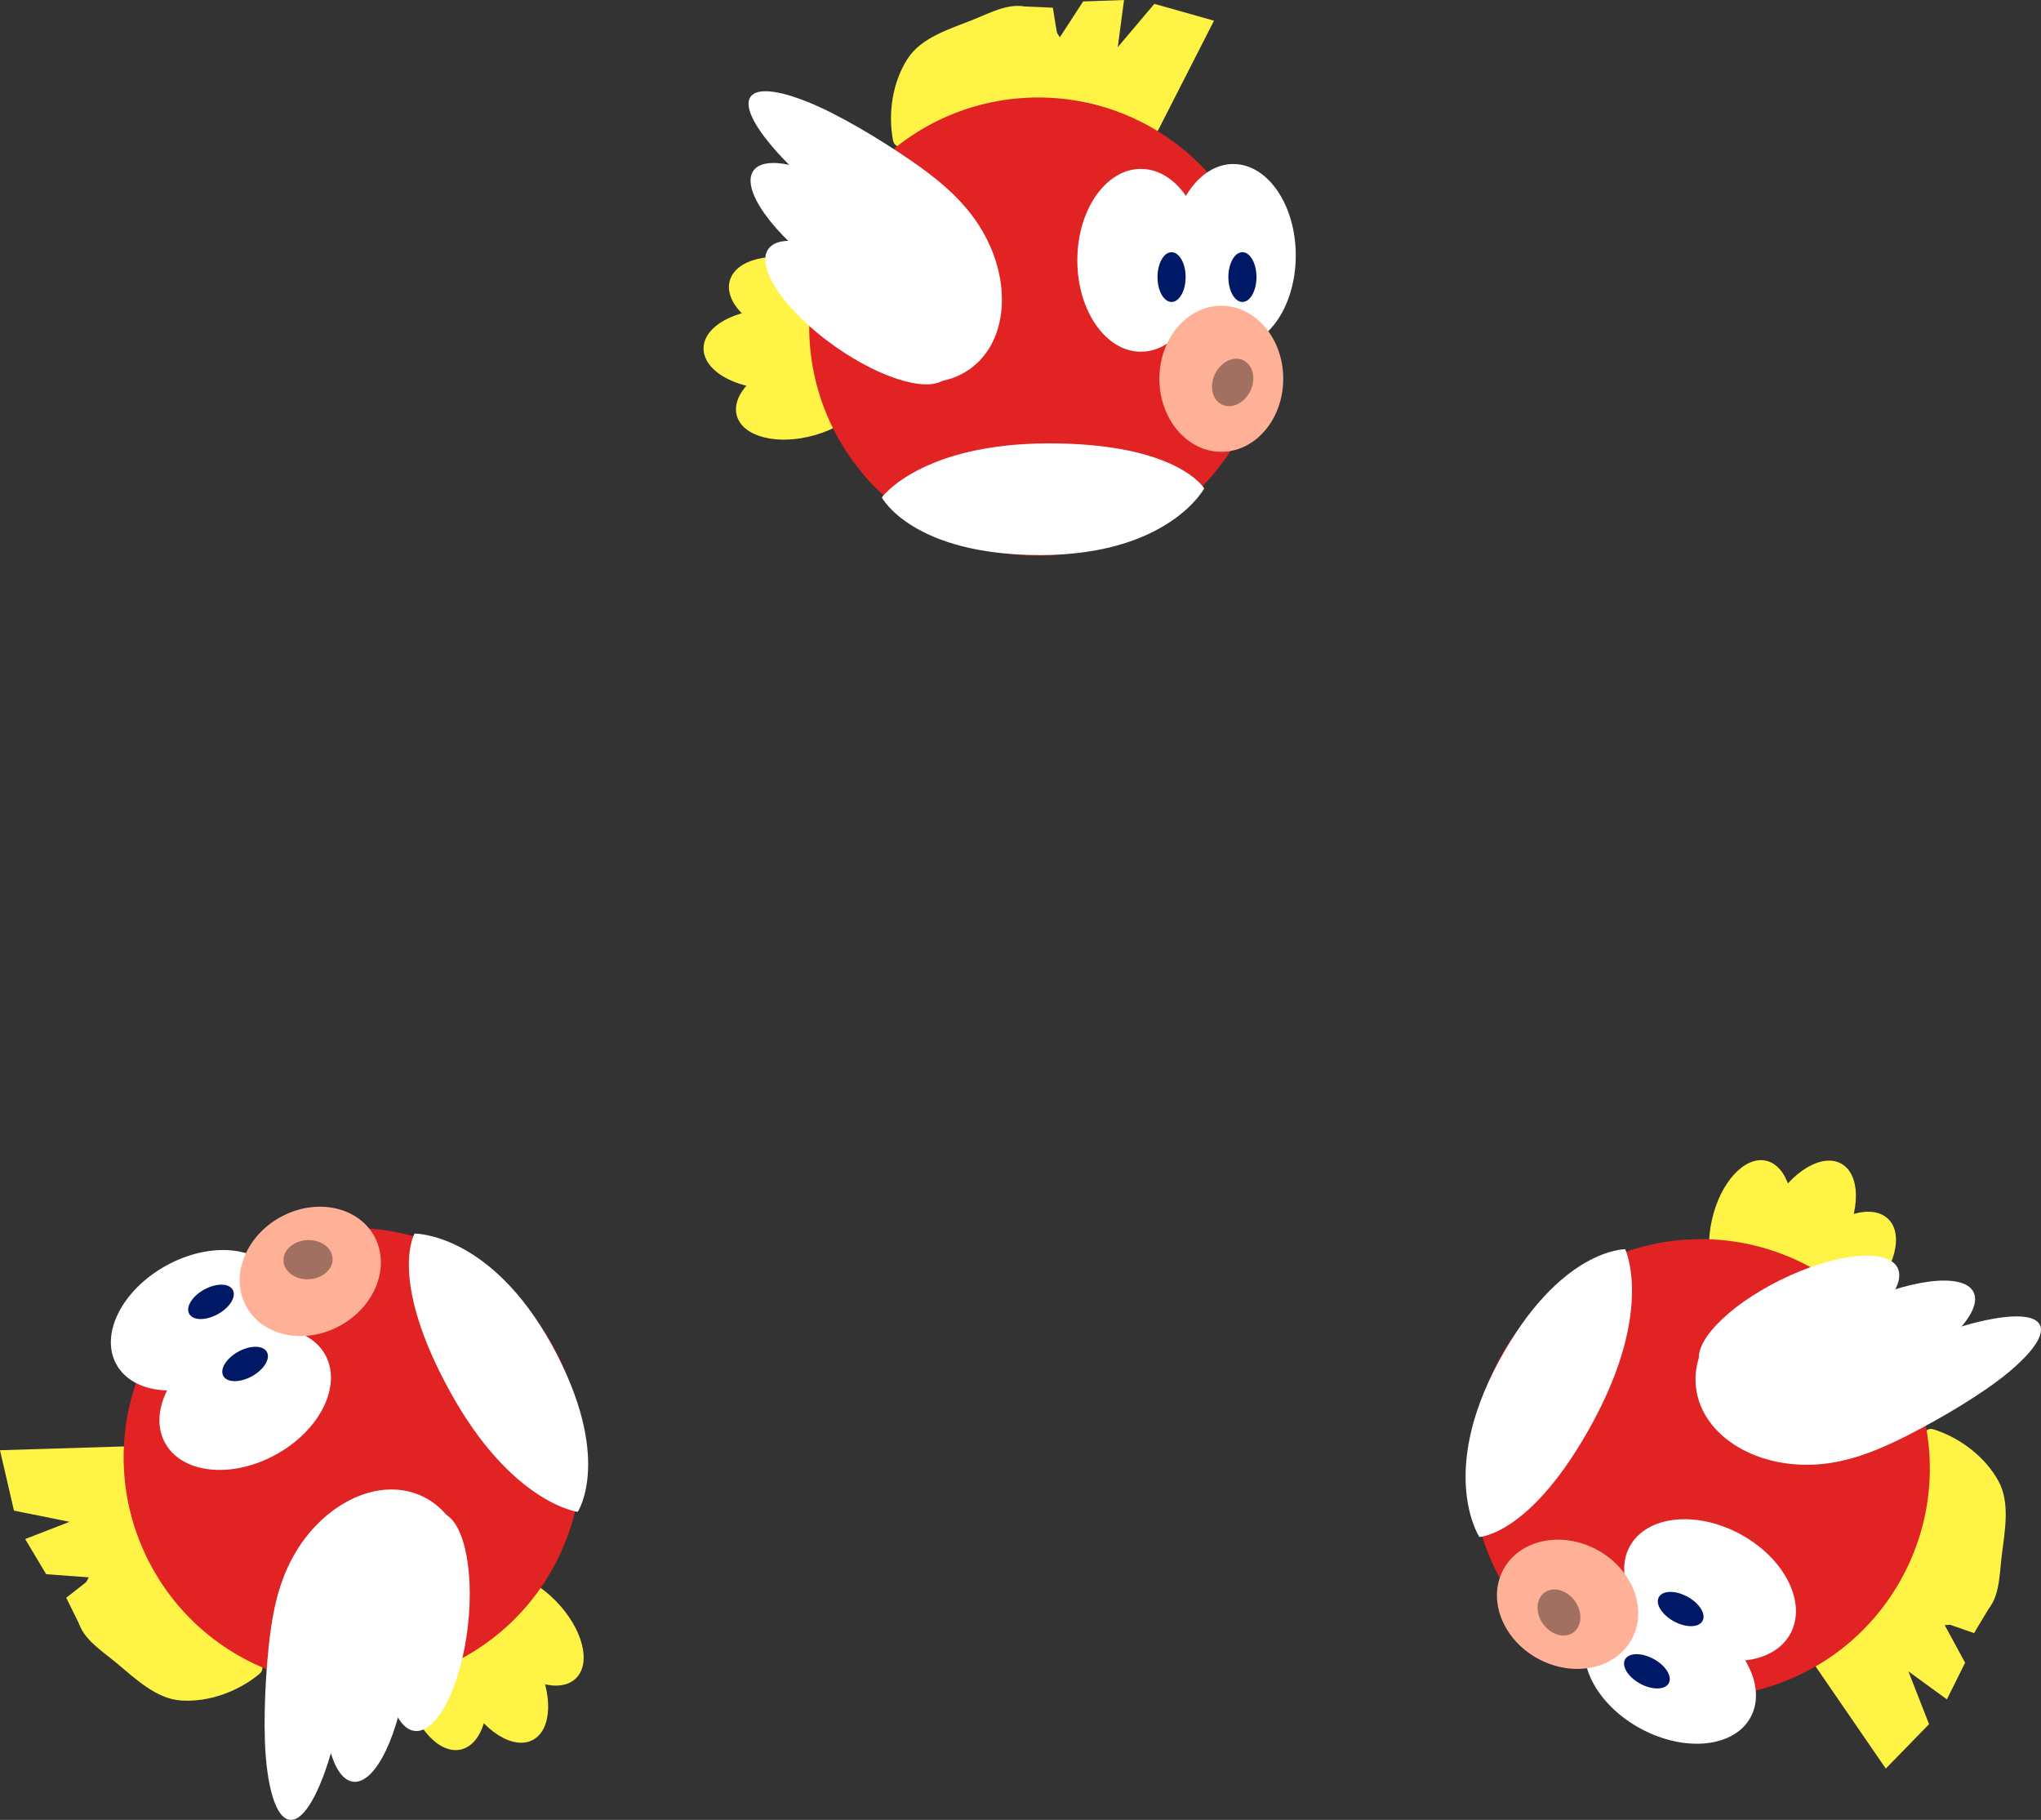 <svg version="1.1" xmlns="http://www.w3.org/2000/svg" xmlns:xlink="http://www.w3.org/1999/xlink" width="304.903" height="271.837"><rect width="100%" height="100%" fill="#333333" stroke="none"/><g transform="translate(-87.548,-44.082)"><g data-paper-data="{&quot;isPaintingLayer&quot;:true}" fill="none" fill-rule="nonzero" stroke="none" stroke-width="none" stroke-linecap="none" stroke-linejoin="miter" stroke-miterlimit="10" stroke-dasharray="" stroke-dashoffset="0" font-family="none" font-weight="none" font-size="none" text-anchor="none" style="mix-blend-mode: normal"><g data-paper-data="{&quot;origPos&quot;:null}" id="ID0.20286902273073792" fill="#fff346" stroke-width="0.89" stroke-linecap="round"><path d="M259.995,64.637l-34.212,1.725l14.087,-21.346l4.959,0.216l0.791,4.816l3.737,-5.75l6.109,-0.216l-0.934,7.044l5.462,-6.469l8.912,2.516z" id="ID0.07827324094250798"/><path d="M241.667,45.465c3.418,1.876 5.787,6.072 6.253,9.918c0.339,2.797 -1.591,5.481 -4.16,7.367c-2.57,1.887 -6.595,2.444 -10.035,3.055c-2.734,0.482 -5.429,0.548 -8.086,0.431c-1.633,-0.125 -4.364,0.423 -4.672,-1.15c-0.798,-4.083 -0.078,-8.743 2.156,-12.218c2.008,-3.125 6.102,-4.39 9.559,-5.75c2.829,-1.113 6.302,-3.086 8.984,-1.653z" id="ID0.3567104428075254"/></g><path d="M214.759,86.77c1.514,1.548 2.227,3.295 1.78,4.875c-0.447,1.58 -1.97,2.695 -4.07,3.22c-2.101,0.526 -4.779,0.461 -7.532,-0.318c-2.754,-0.779 -5.069,-2.127 -6.583,-3.675c-1.514,-1.548 -2.227,-3.295 -1.78,-4.875c0.447,-1.58 1.97,-2.695 4.07,-3.22c2.101,-0.526 4.779,-0.461 7.532,0.318c2.754,0.779 5.069,2.127 6.583,3.675z" data-paper-data="{&quot;origPos&quot;:null}" id="ID0.16623971331864595" fill="#fff346" stroke-width="0.84" stroke-linecap="butt"/><path d="M210.423,92.147c1.862,1.105 3.002,2.609 2.977,4.251c-0.024,1.642 -1.208,3.111 -3.102,4.161c-1.894,1.05 -4.498,1.678 -7.359,1.636c-2.861,-0.042 -5.446,-0.748 -7.308,-1.853c-1.862,-1.105 -3.002,-2.609 -2.977,-4.251c0.024,-1.642 1.208,-3.112 3.102,-4.161c1.894,-1.05 4.498,-1.678 7.359,-1.636c2.861,0.043 5.446,0.748 7.308,1.853z" data-paper-data="{&quot;origPos&quot;:null}" id="ID0.16623971331864595" fill="#fff346" stroke-width="0.84" stroke-linecap="butt"/><path d="M209.227,109.092c-2.754,0.779 -5.432,0.844 -7.532,0.318c-2.101,-0.526 -3.623,-1.64 -4.07,-3.22c-0.447,-1.58 0.266,-3.327 1.78,-4.875c1.514,-1.548 3.829,-2.896 6.583,-3.675c2.754,-0.779 5.432,-0.843 7.532,-0.318c2.101,0.526 3.623,1.64 4.07,3.22c0.447,1.58 -0.266,3.327 -1.78,4.875c-1.514,1.548 -3.829,2.896 -6.583,3.675z" data-paper-data="{&quot;origPos&quot;:null}" id="ID0.16623971331864595" fill="#fff346" stroke-width="0.84" stroke-linecap="butt"/><path d="M266.84,68.673c6.194,6.194 10.029,14.749 10.029,24.189c0,9.44 -3.835,17.995 -10.029,24.189c-6.194,6.194 -14.749,10.029 -24.189,10.029c-9.44,0 -17.995,-3.835 -24.189,-10.029c-6.194,-6.194 -10.029,-14.749 -10.029,-24.189c0,-9.44 3.835,-17.995 10.029,-24.189c6.194,-6.194 14.749,-10.029 24.189,-10.029c9.44,0 17.995,3.835 24.189,10.029z" data-paper-data="{&quot;origPos&quot;:null}" id="ID0.1863371403887868" fill="#e12323" stroke-width="1" stroke-linecap="butt"/><path d="M278.387,72.585c1.689,2.471 2.735,5.885 2.735,9.652c0,3.767 -1.046,7.181 -2.735,9.652c-1.689,2.472 -4.023,4.003 -6.597,4.003c-2.574,0 -4.908,-1.53 -6.597,-4.003c-1.689,-2.471 -2.735,-5.885 -2.735,-9.652c0,-3.767 1.046,-7.181 2.735,-9.652c1.689,-2.472 4.023,-4.003 6.597,-4.003c2.574,0 4.908,1.53 6.597,4.003z" data-paper-data="{&quot;origPos&quot;:null}" id="ID0.39472739631310105" fill="#ffffff" stroke-width="0.919" stroke-linecap="butt"/><path d="M264.694,73.312c1.718,2.471 2.782,5.885 2.782,9.652c0,3.767 -1.064,7.181 -2.782,9.652c-1.718,2.472 -4.093,4.003 -6.711,4.003c-2.619,0 -4.993,-1.53 -6.711,-4.003c-1.719,-2.471 -2.783,-5.885 -2.783,-9.652c0,-3.767 1.064,-7.181 2.783,-9.652c1.718,-2.472 4.092,-4.003 6.711,-4.003c2.619,0 4.993,1.53 6.711,4.003z" data-paper-data="{&quot;origPos&quot;:null}" id="ID0.39472739631310105" fill="#ffffff" stroke-width="0.926" stroke-linecap="butt"/><path d="M276.54,92.948c1.675,1.975 2.711,4.702 2.711,7.711c0,3.009 -1.036,5.737 -2.711,7.711c-1.675,1.975 -3.988,3.196 -6.54,3.196c-2.552,0 -4.865,-1.222 -6.54,-3.196c-1.675,-1.975 -2.711,-4.702 -2.711,-7.711c0,-3.009 1.036,-5.737 2.711,-7.711c1.675,-1.975 3.989,-3.196 6.54,-3.196c2.552,0 4.865,1.222 6.54,3.196z" data-paper-data="{&quot;origPos&quot;:null}" id="ID0.2919205715879798" fill="#ffb197" stroke-width="0.998" stroke-linecap="round"/><path d="M274.69,99.769c0.187,0.83 0.082,1.801 -0.359,2.714c-0.441,0.913 -1.138,1.597 -1.904,1.966c-0.767,0.367 -1.606,0.42 -2.333,0.068c-0.728,-0.352 -1.207,-1.042 -1.395,-1.871c-0.187,-0.83 -0.082,-1.801 0.359,-2.713c0.441,-0.913 1.138,-1.597 1.905,-1.966c0.767,-0.367 1.605,-0.42 2.333,-0.068c0.727,0.352 1.206,1.042 1.395,1.871z" data-paper-data="{&quot;origPos&quot;:null}" id="ID0.41036201547831297" fill="#a27060" stroke-width="0.74" stroke-linecap="butt"/><path d="M264.052,82.841c0.38,0.672 0.616,1.601 0.616,2.628c0,1.026 -0.236,1.955 -0.616,2.628c-0.38,0.672 -0.905,1.089 -1.485,1.089c-0.58,0 -1.105,-0.417 -1.485,-1.089c-0.38,-0.672 -0.616,-1.601 -0.616,-2.628c0,-1.026 0.236,-1.955 0.616,-2.628c0.38,-0.672 0.905,-1.089 1.485,-1.089c0.58,0 1.105,0.417 1.485,1.089z" data-paper-data="{&quot;origPos&quot;:null}" id="ID0.26917251013219357" fill="#001966" stroke-width="1" stroke-linecap="butt"/><path d="M274.637,82.841c0.38,0.672 0.616,1.601 0.616,2.628c0,1.026 -0.236,1.955 -0.616,2.628c-0.38,0.672 -0.905,1.089 -1.485,1.089c-0.58,0 -1.105,-0.417 -1.485,-1.089c-0.38,-0.672 -0.616,-1.601 -0.616,-2.628c0,-1.026 0.236,-1.955 0.616,-2.628c0.38,-0.672 0.905,-1.089 1.485,-1.089c0.58,0 1.105,0.417 1.485,1.089z" data-paper-data="{&quot;origPos&quot;:null}" id="ID0.26917251013219357" fill="#001966" stroke-width="1" stroke-linecap="butt"/><g data-paper-data="{&quot;origPos&quot;:null}" id="ID0.5137764848768711" fill="#ffffff"><path d="M222.841,68.942c3.847,1.234 7.629,4.008 10.433,8.025c2.804,4.017 4.104,8.524 3.936,12.56c-0.166,4.037 -1.799,7.602 -4.857,9.737c-3.058,2.135 -6.968,2.438 -10.815,1.202c-3.847,-1.234 -7.629,-4.008 -10.433,-8.025c-2.804,-4.017 -4.104,-8.524 -3.936,-12.56c0.166,-4.037 1.799,-7.602 4.857,-9.737c3.058,-2.135 6.968,-2.438 10.815,-1.202z" id="ID0.9694409435614944" stroke-width="0.904" stroke-linecap="butt"/><path d="M208.229,59.316c4.382,1.756 10.58,5.409 15.652,8.918c3.206,2.221 6.673,5.007 8.083,7.265c3.056,5.049 4.321,9.597 4.447,13.235c0.032,0.91 -2.611,-0.905 -3.942,-1.631c-5.207,-2.844 -9.948,-4.869 -15.652,-8.918c-5.704,-4.049 -10.479,-8.277 -13.582,-11.834c-3.104,-3.558 -4.537,-6.445 -3.562,-7.818c0.975,-1.373 4.173,-0.973 8.555,0.783z" id="ID0.4074811181053519" stroke-width="1.532" stroke-linecap="round"/><path d="M206.824,69.057c3.25,0.952 7.251,2.954 11.229,5.778c3.978,2.824 7.188,5.941 9.159,8.694c1.971,2.754 2.703,5.144 1.729,6.517c-0.974,1.373 -3.472,1.47 -6.722,0.518c-3.25,-0.952 -7.251,-2.954 -11.229,-5.778c-3.978,-2.824 -7.188,-5.941 -9.159,-8.694c-1.971,-2.754 -2.703,-5.144 -1.729,-6.517c0.974,-1.373 3.472,-1.47 6.722,-0.518z" id="ID0.4074811181053519" stroke-width="1.137" stroke-linecap="butt"/><path d="M208.747,80.542c3.061,0.819 6.803,2.636 10.493,5.256c3.691,2.62 6.641,5.552 8.424,8.172c1.783,2.62 2.398,4.927 1.424,6.3c-0.975,1.373 -3.356,1.553 -6.417,0.734c-3.061,-0.819 -6.803,-2.636 -10.493,-5.256c-3.691,-2.62 -6.641,-5.552 -8.424,-8.172c-1.783,-2.62 -2.398,-4.927 -1.424,-6.3c0.974,-1.373 3.356,-1.553 6.417,-0.734z" id="ID0.4074811181053519" stroke-width="1.075" stroke-linecap="butt"/></g><path d="M219.28,118.381c0,0 5.854,-8.073 25.025,-8.073c19.171,0 23.141,6.727 23.141,6.727c0,0 -5.316,9.956 -24.487,9.956c-19.171,0 -23.679,-8.611 -23.679,-8.611z" data-paper-data="{&quot;origPos&quot;:null}" fill="#ffffff" stroke-width="0" stroke-linecap="butt"/><g data-paper-data="{&quot;origPos&quot;:null,&quot;index&quot;:null}" id="ID0.20286902273073792" fill="#fff346" stroke-width="0.89" stroke-linecap="round"><path d="M107.147,260.101l17.985,29.154l-25.492,-2.068l-2.199,-4.45l3.84,-3.012l-6.839,-0.507l-3.131,-5.251l6.623,-2.573l-8.3,-1.673l-2.087,-9.022z" id="ID0.07827324094250798"/><path d="M99.169,285.396c-0.002,-3.899 2.535,-7.996 5.682,-10.256c2.288,-1.644 5.57,-1.244 8.46,0.099c2.892,1.344 5.317,4.604 7.509,7.324c1.738,2.164 3.094,4.495 4.271,6.879c0.677,1.491 2.472,3.621 1.242,4.648c-3.194,2.665 -7.625,4.278 -11.747,3.994c-3.706,-0.255 -6.786,-3.234 -9.642,-5.609c-2.337,-1.944 -5.739,-4.037 -5.775,-7.078z" id="ID0.3567104428075254"/></g><path d="M148.327,289.09c0.628,-2.072 1.816,-3.539 3.416,-3.908c1.6,-0.369 3.31,0.429 4.782,2.017c1.472,1.588 2.705,3.966 3.348,6.755c0.643,2.789 0.576,5.467 -0.052,7.539c-0.628,2.072 -1.816,3.539 -3.416,3.908c-1.6,0.369 -3.31,-0.429 -4.782,-2.017c-1.472,-1.588 -2.705,-3.966 -3.348,-6.755c-0.643,-2.789 -0.576,-5.467 0.051,-7.539z" data-paper-data="{&quot;origPos&quot;:null,&quot;index&quot;:null}" id="ID0.16623971331864595" fill="#fff346" stroke-width="0.84" stroke-linecap="butt"/><path d="M155.127,290.302c0.072,-2.164 0.841,-3.887 2.292,-4.657c1.451,-0.769 3.309,-0.439 5.141,0.715c1.832,1.155 3.637,3.134 4.977,5.663c1.341,2.528 1.967,5.133 1.895,7.297c-0.072,2.164 -0.841,3.887 -2.292,4.656c-1.451,0.769 -3.309,0.439 -5.141,-0.715c-1.832,-1.154 -3.637,-3.134 -4.977,-5.663c-1.341,-2.528 -1.967,-5.133 -1.895,-7.297z" data-paper-data="{&quot;origPos&quot;:null,&quot;index&quot;:null}" id="ID0.16623971331864595" fill="#fff346" stroke-width="0.84" stroke-linecap="butt"/><path d="M170.554,283.191c2.009,2.038 3.355,4.354 3.906,6.449c0.551,2.094 0.307,3.965 -0.862,5.118c-1.17,1.153 -3.044,1.369 -5.13,0.787c-2.086,-0.581 -4.382,-1.961 -6.391,-4c-2.009,-2.038 -3.355,-4.354 -3.906,-6.449c-0.551,-2.094 -0.307,-3.965 0.863,-5.118c1.17,-1.153 3.044,-1.369 5.13,-0.787c2.086,0.581 4.382,1.961 6.391,4z" data-paper-data="{&quot;origPos&quot;:null,&quot;index&quot;:null}" id="ID0.16623971331864595" fill="#fff346" stroke-width="0.84" stroke-linecap="butt"/><path d="M107.388,252.159c2.446,-8.411 8.097,-15.891 16.371,-20.437c8.274,-4.546 17.618,-5.304 26.029,-2.858c8.411,2.446 15.891,8.097 20.437,16.371c4.546,8.274 5.304,17.618 2.858,26.029c-2.446,8.411 -8.097,15.891 -16.371,20.437c-8.274,4.546 -17.618,5.304 -26.029,2.858c-8.411,-2.446 -15.891,-8.097 -20.437,-16.371c-4.546,-8.274 -5.304,-17.618 -2.858,-26.029z" data-paper-data="{&quot;origPos&quot;:null,&quot;index&quot;:null}" id="ID0.1863371403887868" fill="#e12323" stroke-width="1" stroke-linecap="butt"/><path d="M105.257,240.155c1.352,-2.67 3.841,-5.231 7.142,-7.045c3.301,-1.814 6.798,-2.541 9.776,-2.25c2.98,0.29 5.445,1.598 6.685,3.854c1.239,2.256 1.022,5.038 -0.332,7.709c-1.352,2.67 -3.841,5.231 -7.142,7.045c-3.301,1.814 -6.798,2.541 -9.776,2.25c-2.98,-0.29 -5.445,-1.598 -6.685,-3.854c-1.239,-2.256 -1.022,-5.038 0.332,-7.709z" data-paper-data="{&quot;origPos&quot;:null,&quot;index&quot;:null}" id="ID0.39472739631310105" fill="#ffffff" stroke-width="0.919" stroke-linecap="butt"/><path d="M112.487,251.806c1.338,-2.696 3.818,-5.272 7.12,-7.086c3.301,-1.814 6.806,-2.525 9.799,-2.209c2.994,0.316 5.479,1.66 6.74,3.955c1.261,2.295 1.063,5.113 -0.277,7.809c-1.338,2.696 -3.818,5.273 -7.12,7.086c-3.301,1.814 -6.806,2.525 -9.799,2.209c-2.994,-0.316 -5.479,-1.659 -6.74,-3.954c-1.261,-2.295 -1.063,-5.113 0.277,-7.809z" data-paper-data="{&quot;origPos&quot;:null,&quot;index&quot;:null}" id="ID0.39472739631310105" fill="#ffffff" stroke-width="0.926" stroke-linecap="butt"/><path d="M123.992,231.969c0.924,-2.419 2.816,-4.64 5.453,-6.089c2.637,-1.449 5.527,-1.854 8.064,-1.337c2.537,0.517 4.722,1.957 5.951,4.193c1.229,2.236 1.272,4.853 0.348,7.271c-0.924,2.419 -2.816,4.64 -5.453,6.089c-2.637,1.449 -5.527,1.854 -8.064,1.337c-2.537,-0.517 -4.722,-1.957 -5.951,-4.193c-1.229,-2.236 -1.272,-4.852 -0.348,-7.271z" data-paper-data="{&quot;origPos&quot;:null,&quot;index&quot;:null}" id="ID0.2919205715879798" fill="#ffb197" stroke-width="0.998" stroke-linecap="round"/><path d="M130.862,230.306c0.638,-0.563 1.539,-0.939 2.551,-0.992c1.012,-0.052 1.948,0.228 2.64,0.722c0.691,0.496 1.141,1.205 1.183,2.012c0.042,0.807 -0.332,1.559 -0.968,2.124c-0.638,0.563 -1.539,0.939 -2.551,0.992c-1.012,0.053 -1.948,-0.228 -2.64,-0.723c-0.691,-0.496 -1.141,-1.205 -1.183,-2.012c-0.042,-0.807 0.332,-1.559 0.968,-2.124z" data-paper-data="{&quot;origPos&quot;:null,&quot;index&quot;:null}" id="ID0.41036201547831297" fill="#a27060" stroke-width="0.74" stroke-linecap="butt"/><path d="M121.148,247.78c0.406,-0.657 1.107,-1.311 2.006,-1.805c0.899,-0.494 1.827,-0.735 2.599,-0.726c0.772,0.009 1.39,0.269 1.67,0.777c0.279,0.508 0.167,1.169 -0.24,1.826c-0.406,0.657 -1.107,1.311 -2.006,1.805c-0.899,0.494 -1.827,0.735 -2.599,0.726c-0.772,-0.009 -1.39,-0.269 -1.67,-0.777c-0.279,-0.508 -0.167,-1.169 0.239,-1.826z" data-paper-data="{&quot;origPos&quot;:null,&quot;index&quot;:null}" id="ID0.26917251013219357" fill="#001966" stroke-width="1" stroke-linecap="butt"/><path d="M116.052,238.503c0.406,-0.657 1.107,-1.311 2.006,-1.805c0.899,-0.494 1.827,-0.735 2.599,-0.726c0.772,0.009 1.39,0.269 1.67,0.777c0.279,0.508 0.167,1.169 -0.24,1.826c-0.406,0.657 -1.107,1.311 -2.006,1.805c-0.899,0.494 -1.827,0.735 -2.599,0.726c-0.772,-0.009 -1.39,-0.269 -1.67,-0.777c-0.279,-0.508 -0.167,-1.169 0.239,-1.826z" data-paper-data="{&quot;origPos&quot;:null,&quot;index&quot;:null}" id="ID0.26917251013219357" fill="#001966" stroke-width="1" stroke-linecap="butt"/><g data-paper-data="{&quot;origPos&quot;:null,&quot;index&quot;:null}" id="ID0.5137764848768711" fill="#ffffff"><path d="M128.81,290.592c-0.771,-3.966 -0.161,-8.617 2.01,-13.008c2.17,-4.392 5.495,-7.701 9.113,-9.497c3.618,-1.798 7.529,-2.084 10.873,-0.431c3.343,1.652 5.493,4.933 6.261,8.899c0.771,3.966 0.161,8.617 -2.01,13.008c-2.17,4.391 -5.495,7.701 -9.113,9.497c-3.618,1.798 -7.529,2.084 -10.873,0.431c-3.343,-1.652 -5.492,-4.933 -6.261,-8.899z" id="ID0.9694409435614944" stroke-width="0.904" stroke-linecap="butt"/><path d="M127.409,308.033c-0.571,-4.687 -0.354,-11.877 0.279,-18.012c0.403,-3.879 1.175,-8.259 2.475,-10.583c2.954,-5.11 6.33,-8.408 9.458,-10.27c0.782,-0.466 0.464,2.724 0.468,4.24c0.015,5.933 0.523,11.064 -0.279,18.012c-0.802,6.949 -2.208,13.169 -3.832,17.602c-1.624,4.433 -3.464,7.079 -5.137,6.886c-1.673,-0.193 -2.862,-3.189 -3.433,-7.876z" id="ID0.4074811181053519" stroke-width="1.532" stroke-linecap="round"/><path d="M136.623,304.574c-0.73,-3.307 -0.902,-7.778 -0.343,-12.624c0.559,-4.846 1.745,-9.161 3.21,-12.214c1.464,-3.053 3.207,-4.846 4.879,-4.653c1.672,0.193 2.96,2.335 3.691,5.642c0.73,3.307 0.902,7.778 0.343,12.624c-0.559,4.846 -1.745,9.161 -3.21,12.214c-1.464,3.054 -3.207,4.846 -4.879,4.653c-1.672,-0.193 -2.961,-2.335 -3.691,-5.642z" id="ID0.4074811181053519" stroke-width="1.137" stroke-linecap="butt"/><path d="M145.763,297.359c-0.757,-3.077 -0.965,-7.231 -0.446,-11.728c0.519,-4.496 1.669,-8.494 3.106,-11.318c1.438,-2.824 3.164,-4.475 4.836,-4.282c1.672,0.193 2.977,2.193 3.734,5.271c0.757,3.077 0.965,7.231 0.446,11.728c-0.519,4.496 -1.669,8.494 -3.106,11.318c-1.438,2.824 -3.164,4.474 -4.836,4.281c-1.672,-0.193 -2.977,-2.193 -3.734,-5.271z" id="ID0.4074811181053519" stroke-width="1.075" stroke-linecap="butt"/></g><path d="M173.855,269.907c0,0 -9.894,-1.244 -19.125,-18.046c-9.231,-16.802 -5.247,-23.521 -5.247,-23.521c0,0 11.286,-0.135 20.517,16.667c9.231,16.802 3.855,24.9 3.855,24.9z" data-paper-data="{&quot;origPos&quot;:null,&quot;index&quot;:null}" fill="#ffffff" stroke-width="0" stroke-linecap="butt"/><g data-paper-data="{&quot;origPos&quot;:null}" id="ID0.20286902273073792" fill="#fff346" stroke-width="0.89" stroke-linecap="round"><path d="M358.163,292.094l14.796,-30.895l12.047,22.561l-2.554,4.256l-4.61,-1.601l3.272,6.027l-2.723,5.473l-5.746,-4.18l3.081,7.886l-6.461,6.634z" id="ID0.07827324094250798"/><path d="M383.755,285.125c-3.279,2.11 -8.097,2.192 -11.7,0.767c-2.621,-1.036 -4.059,-4.012 -4.492,-7.169c-0.434,-3.159 0.997,-6.962 2.1,-10.277c0.88,-2.633 2.107,-5.034 3.476,-7.313c0.889,-1.376 1.709,-4.038 3.238,-3.558c3.969,1.245 7.722,4.1 9.712,7.721c1.789,3.255 0.949,7.457 0.496,11.144c-0.371,3.017 -0.292,7.011 -2.831,8.685z" id="ID0.3567104428075254"/></g><path d="M360.277,241.778c-2.083,0.593 -3.959,0.387 -5.134,-0.76c-1.176,-1.146 -1.429,-3.016 -0.89,-5.113c0.54,-2.097 1.873,-4.42 3.871,-6.47c1.998,-2.049 4.287,-3.441 6.369,-4.034c2.083,-0.593 3.958,-0.387 5.134,0.76c1.176,1.146 1.429,3.016 0.89,5.113c-0.54,2.097 -1.873,4.42 -3.871,6.469c-1.998,2.049 -4.287,3.441 -6.369,4.034z" data-paper-data="{&quot;origPos&quot;:null}" id="ID0.16623971331864595" fill="#fff346" stroke-width="0.84" stroke-linecap="butt"/><path d="M357.618,235.403c-1.859,1.11 -3.725,1.394 -5.157,0.59c-1.432,-0.804 -2.159,-2.546 -2.178,-4.711c-0.02,-2.165 0.67,-4.754 2.071,-7.249c1.402,-2.495 3.254,-4.43 5.113,-5.54c1.859,-1.11 3.725,-1.394 5.156,-0.59c1.432,0.804 2.159,2.546 2.179,4.711c0.02,2.165 -0.67,4.754 -2.071,7.249c-1.402,2.495 -3.254,4.43 -5.113,5.54z" data-paper-data="{&quot;origPos&quot;:null}" id="ID0.16623971331864595" fill="#fff346" stroke-width="0.84" stroke-linecap="butt"/><path d="M343.294,226.272c0.628,-2.792 1.849,-5.177 3.312,-6.773c1.464,-1.596 3.169,-2.403 4.771,-2.042c1.602,0.361 2.798,1.821 3.437,3.89c0.639,2.069 0.72,4.746 0.092,7.539c-0.628,2.792 -1.849,5.177 -3.312,6.773c-1.464,1.596 -3.169,2.403 -4.772,2.042c-1.602,-0.361 -2.798,-1.821 -3.437,-3.89c-0.639,-2.069 -0.72,-4.746 -0.092,-7.538z" data-paper-data="{&quot;origPos&quot;:null}" id="ID0.16623971331864595" fill="#fff346" stroke-width="0.84" stroke-linecap="butt"/><path d="M351.352,296.186c-8.398,2.491 -17.746,1.783 -26.044,-2.719c-8.298,-4.501 -13.989,-11.951 -16.48,-20.349c-2.491,-8.398 -1.783,-17.746 2.719,-26.044c4.501,-8.298 11.951,-13.989 20.349,-16.481c8.398,-2.491 17.746,-1.783 26.044,2.719c8.298,4.501 13.989,11.951 16.481,20.349c2.491,8.398 1.783,17.746 -2.719,26.044c-4.501,8.298 -11.951,13.989 -20.349,16.481z" data-paper-data="{&quot;origPos&quot;:null}" id="ID0.1863371403887868" fill="#e12323" stroke-width="1" stroke-linecap="butt"/><path d="M342.408,304.471c-2.977,0.307 -6.477,-0.402 -9.788,-2.198c-3.311,-1.796 -5.814,-4.344 -7.18,-7.006c-1.368,-2.664 -1.6,-5.445 -0.373,-7.707c1.227,-2.263 3.685,-3.584 6.664,-3.89c2.977,-0.307 6.477,0.402 9.788,2.198c3.311,1.796 5.814,4.344 7.18,7.006c1.368,2.664 1.6,5.445 0.373,7.707c-1.227,2.263 -3.685,3.584 -6.664,3.89z" data-paper-data="{&quot;origPos&quot;:null}" id="ID0.39472739631310105" fill="#ffffff" stroke-width="0.919" stroke-linecap="butt"/><path d="M348.297,292.088c-2.991,0.332 -6.5,-0.36 -9.811,-2.156c-3.311,-1.796 -5.805,-4.359 -7.157,-7.048c-1.354,-2.689 -1.567,-5.506 -0.318,-7.808c1.249,-2.302 3.726,-3.659 6.718,-3.99c2.991,-0.333 6.5,0.36 9.811,2.156c3.311,1.796 5.805,4.359 7.157,7.048c1.354,2.689 1.567,5.506 0.318,7.808c-1.249,2.302 -3.726,3.659 -6.718,3.991z" data-paper-data="{&quot;origPos&quot;:null}" id="ID0.39472739631310105" fill="#ffffff" stroke-width="0.926" stroke-linecap="butt"/><path d="M325.389,293.138c-2.534,0.531 -5.426,0.141 -8.071,-1.294c-2.645,-1.435 -4.548,-3.646 -5.486,-6.06c-0.937,-2.414 -0.908,-5.03 0.309,-7.273c1.217,-2.243 3.394,-3.694 5.928,-4.225c2.534,-0.531 5.426,-0.141 8.071,1.294c2.645,1.435 4.548,3.646 5.486,6.06c0.937,2.414 0.908,5.03 -0.309,7.273c-1.217,2.243 -3.394,3.694 -5.928,4.225z" data-paper-data="{&quot;origPos&quot;:null}" id="ID0.2919205715879798" fill="#ffb197" stroke-width="0.998" stroke-linecap="round"/><path d="M320.276,288.259c-0.819,-0.232 -1.622,-0.786 -2.214,-1.61c-0.592,-0.823 -0.861,-1.762 -0.82,-2.611c0.043,-0.85 0.397,-1.612 1.053,-2.083c0.656,-0.472 1.491,-0.564 2.31,-0.334c0.819,0.232 1.622,0.786 2.214,1.609c0.592,0.823 0.861,1.762 0.82,2.611c-0.043,0.85 -0.396,1.611 -1.053,2.083c-0.656,0.472 -1.491,0.564 -2.31,0.334z" data-paper-data="{&quot;origPos&quot;:null}" id="ID0.41036201547831297" fill="#a27060" stroke-width="0.74" stroke-linecap="butt"/><path d="M340.227,286.98c-0.772,0.013 -1.701,-0.222 -2.603,-0.712c-0.902,-0.489 -1.606,-1.14 -2.016,-1.794c-0.41,-0.654 -0.526,-1.315 -0.249,-1.825c0.277,-0.51 0.893,-0.773 1.665,-0.786c0.772,-0.013 1.701,0.222 2.603,0.712c0.902,0.489 1.606,1.14 2.016,1.794c0.41,0.654 0.526,1.315 0.249,1.825c-0.277,0.51 -0.893,0.773 -1.665,0.786z" data-paper-data="{&quot;origPos&quot;:null}" id="ID0.26917251013219357" fill="#001966" stroke-width="1" stroke-linecap="butt"/><path d="M335.18,296.284c-0.772,0.013 -1.701,-0.222 -2.603,-0.712c-0.902,-0.489 -1.606,-1.14 -2.016,-1.794c-0.41,-0.654 -0.526,-1.315 -0.249,-1.825c0.277,-0.51 0.893,-0.773 1.665,-0.786c0.772,-0.013 1.701,0.222 2.603,0.712c0.902,0.489 1.606,1.14 2.016,1.794c0.41,0.654 0.526,1.315 0.249,1.825c-0.277,0.51 -0.893,0.773 -1.665,0.786z" data-paper-data="{&quot;origPos&quot;:null}" id="ID0.26917251013219357" fill="#001966" stroke-width="1" stroke-linecap="butt"/><g data-paper-data="{&quot;origPos&quot;:null}" id="ID0.5137764848768711" fill="#ffffff"><path d="M372.095,257.383c-2.919,2.793 -7.161,4.795 -12.029,5.344c-4.868,0.549 -9.449,-0.457 -12.917,-2.529c-3.469,-2.07 -5.825,-5.206 -6.243,-8.912c-0.418,-3.706 1.179,-7.288 4.1,-10.079c2.919,-2.793 7.161,-4.795 12.029,-5.344c4.868,-0.549 9.449,0.457 12.917,2.529c3.469,2.07 5.825,5.206 6.243,8.912c0.418,3.706 -1.179,7.288 -4.1,10.079z" id="ID0.9694409435614944" stroke-width="0.904" stroke-linecap="butt"/><path d="M387.523,249.129c-3.633,3.015 -9.799,6.721 -15.302,9.506c-3.481,1.759 -7.583,3.478 -10.24,3.641c-5.895,0.279 -10.496,-0.777 -13.754,-2.401c-0.815,-0.406 2.041,-1.864 3.313,-2.687c4.983,-3.221 9.023,-6.423 15.302,-9.506c6.279,-3.083 12.271,-5.264 16.878,-6.296c4.607,-1.032 7.828,-0.915 8.57,0.597c0.742,1.511 -1.135,4.132 -4.768,7.147z" id="ID0.4074811181053519" stroke-width="1.532" stroke-linecap="round"/><path d="M379.631,243.249c-2.387,2.402 -6.054,4.965 -10.433,7.115c-4.379,2.15 -8.649,3.486 -12.01,3.905c-3.36,0.42 -5.81,-0.077 -6.552,-1.588c-0.742,-1.511 0.363,-3.753 2.75,-6.156c2.387,-2.403 6.054,-4.965 10.433,-7.115c4.379,-2.15 8.649,-3.486 12.009,-3.905c3.36,-0.42 5.81,0.076 6.552,1.588c0.742,1.511 -0.363,3.753 -2.75,6.156z" id="ID0.4074811181053519" stroke-width="1.137" stroke-linecap="butt"/><path d="M368.619,239.463c-2.179,2.301 -5.561,4.723 -9.623,6.718c-4.063,1.995 -8.047,3.19 -11.2,3.508c-3.153,0.318 -5.475,-0.241 -6.217,-1.752c-0.742,-1.511 0.235,-3.69 2.414,-5.991c2.179,-2.301 5.561,-4.723 9.623,-6.718c4.063,-1.995 8.047,-3.19 11.2,-3.508c3.153,-0.318 5.475,0.241 6.217,1.752c0.742,1.511 -0.235,3.69 -2.414,5.991z" id="ID0.4074811181053519" stroke-width="1.075" stroke-linecap="butt"/></g><path d="M330.336,230.679c0,0 4.305,8.995 -4.836,25.846c-9.141,16.851 -16.947,17.134 -16.947,17.134c0,0 -6.217,-9.42 2.924,-26.271c9.141,-16.851 18.86,-16.709 18.86,-16.709z" data-paper-data="{&quot;origPos&quot;:null}" fill="#ffffff" stroke-width="0" stroke-linecap="butt"/></g></g></svg>